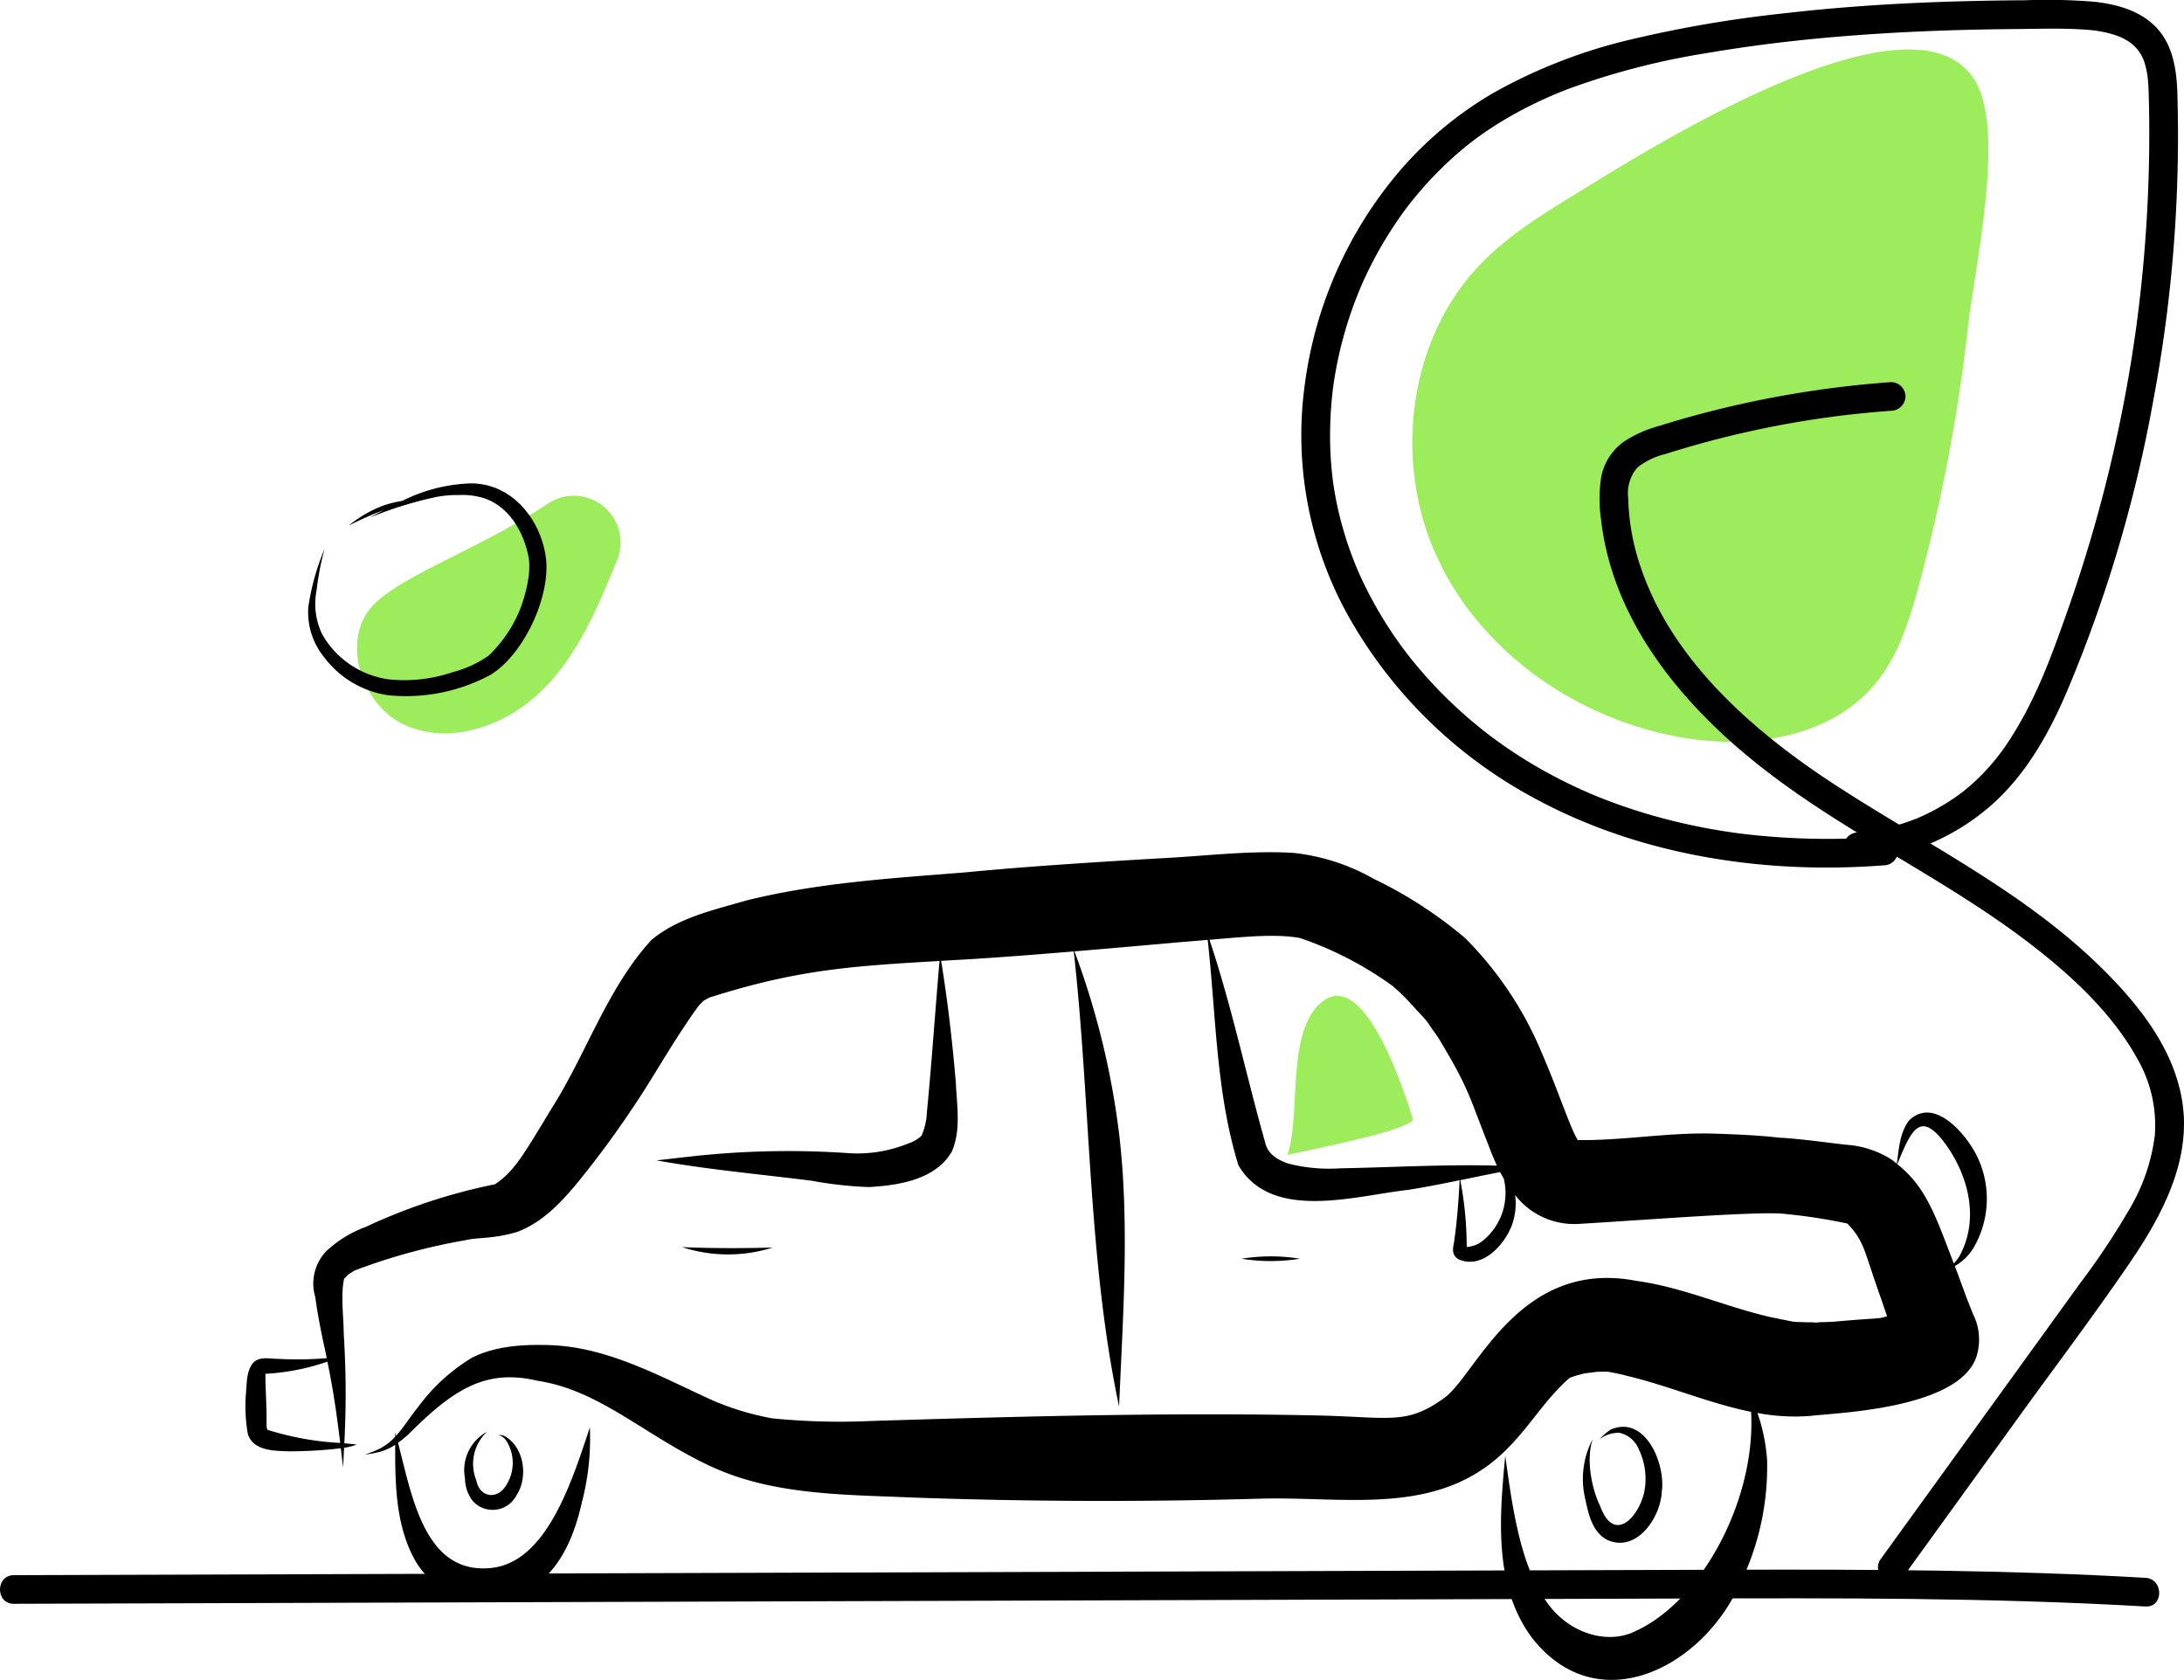 <svg xmlns="http://www.w3.org/2000/svg" width="297.138" height="228.561" viewBox="0 0 297.138 228.561">
  <g id="undraw_handcrafts_travel" transform="translate(0 0)">
    <path id="Path_5" data-name="Path 5" d="M702.5,155.18c-4.5,2.756-9.037,5.564-12.728,9.333-10.047,10.261-12.111,27.009-6.1,40.051s19.2,22.114,33.356,24.546c9.4,1.616,20.221.005,26.294-7.352,3.114-3.773,4.613-8.593,5.892-13.314a234.516,234.516,0,0,0,6.714-35.394c.863-7.763,5.027-25.982,1.077-33.045C749.01,125.709,711.752,149.509,702.5,155.18Z" transform="translate(-488.159 -128.772)" fill="#9cec5b"/>
    <path id="Path_6" data-name="Path 6" d="M506.148,472.725c-.122-.311-.224-.583-.339-.883a7.1,7.1,0,0,0,2.462-2.342,13.216,13.216,0,0,0,.383-12.954c-1.551-2.909-5.69-7.7-9.032-4.564-1.314,1.664-1.406,3.9-1.709,5.936-.223-.176-.416-.36-.658-.531a13.012,13.012,0,0,0-6.274-2.056c-3.062-.358-6.122-.791-9.2-.98a4.534,4.534,0,0,1,.658.084c-3.1-.395-6.227-.5-9.344-.614-6.21-.193-12.39.957-18.589.879-1.115-1.873-2.553-6.483-4.919-11.928A48.227,48.227,0,0,0,439.168,427.2a58.324,58.324,0,0,0-12.431-8.052,28.164,28.164,0,0,0-10.964-3.525c-5.979-.349-11.979.44-17.952.734-8.938.527-17.868,1.074-26.78,1.933-9.9.79-19.93,1.406-29.6,3.8-4.48,1.3-9.321,2.344-12.976,5.4-6.012,6.58-8.826,15.445-13.572,22.913-3.739,6.166-5.077,8.585-7.7,10.306a78.006,78.006,0,0,0-17.578,5.8,15.782,15.782,0,0,0-5.426,3.359,6.386,6.386,0,0,0-1.442,6.187c.338,2.55.86,5.07,1.411,7.582.055.246.094.488.147.733a48.27,48.27,0,0,1-6.622.093c-1.093,0-2.384-.358-3.29.432-.966,1.033-.956,2.6-1.052,3.939a22.3,22.3,0,0,0,.223,5.82c.713,2.36,3.66,2.329,5.689,2.388a59.538,59.538,0,0,0,6.971-.418c.1.864.2,1.725.3,2.6.057-.888.094-1.776.139-2.664a8.357,8.357,0,0,0,1.734-.435c-.563-.065-1.131-.123-1.7-.179a127.137,127.137,0,0,0-.076-14.851c-.02-2.415-.443-5.45.061-7.568.146-.052.47-.536.781-.7l-.048.038c-.287.221-.006.015.161-.1.2-.126.4-.249.607-.356a81.334,81.334,0,0,1,14.914-4.074c1.862-.447,3.821-.156,7.109-1.141,3.565-1.324,6.207-4.24,8.559-7.118a136.189,136.189,0,0,0,8.786-12.232c2.407-3.82,4.674-7.736,7.337-11.388a8.107,8.107,0,0,1,.7-.71c.265-.161.534-.312.813-.448,11.881-3.781,19.281-4.274,31.276-4.964-.615,7.052-1.079,14.117-1.774,21.161,0,.015.036-.261.054-.4l0,.03a9.661,9.661,0,0,1-.707,2.948,4.35,4.35,0,0,1-1.763,1.062,18.323,18.323,0,0,1-8.331,1.332,119.368,119.368,0,0,0-21.641.5c-1.452.156-2.9.33-4.354.495,6.864,1.218,13.288,1.8,20.407,2.678.245.044.94.1.675.085q-.245-.033.02,0a52.5,52.5,0,0,0,7.756.865c4.067-.219,9.132-.991,11.338-4.844,1.262-2.917.681-6.234.541-9.315-.462-5.561-1.112-11.109-2-16.617,1.473-.085,3-.172,4.631-.269,4.473-.291,8.943-.641,13.41-1.013,2.315,20.859,1.925,41.974,6.166,61.914.508-12.089,1.408-24.255.095-36.321a108.389,108.389,0,0,0-6.166-25.6c4.882-.407,9.763-.841,14.642-1.275,1.218-.093,2.367-.193,3.486-.29,1.139,10.229,1.121,20.8,4.18,30.664,4.534,7.729,15.948,4.126,23.185,3.336,2.315-.368,4.613-.827,6.909-1.3-.121,2.714-.411,6.128-.716,8.074-.034.778-.635,1.945.563,2.68,3.168,1.4,6.149-1.82,7.228-4.544a8.57,8.57,0,0,0,.48-4.19,10.16,10.16,0,0,0,8.828,3.911c8.292-.48,24.523-1.763,27.807-1.353a76.318,76.318,0,0,1,8.5,1.3c.035.02.072.037.106.058,2.349,2.46,2.193,3.674,4.6,10.328.246.751.507,1.5.764,2.245-1.44.412-.349.133-7.115.724-1.154.108-2.763.05-2.3.155a9.452,9.452,0,0,0-1.391-.054c-2.622-.122-.914.111-5.08-.715-6.125-1.41-11.932-4.065-18.19-4.921-15.922-3.1-21.748,12.589-26.092,15.866-5.279,3.834-7.4,2.634-17.708,2.431-20.14-.419-40.3.141-60.427.761a92.278,92.278,0,0,1-13.37-.36,37.061,37.061,0,0,1-7.876-2.344l-.285-.123c-7.122-3.23-14.226-7.273-22.235-7.5-3.538-.1-7.222.11-10.445,1.705a25.435,25.435,0,0,0-7.374,6.763c-1.025,1.232-1.88,2.672-2.963,3.864-.04-.146-.079-.3-.12-.444,0,.188,0,.379,0,.568a7.435,7.435,0,0,1-2.077,1.614,12.579,12.579,0,0,1-2.081.82,13.468,13.468,0,0,0,1.832-.313,7.294,7.294,0,0,0,2.322-1.01c-.019,5.231.051,10.7,2.525,15.394a11.184,11.184,0,0,0,16.8,3.529c3.509-2.657,5.157-7.009,6.09-11.174a34.3,34.3,0,0,0,1.068-10.122c-2.549,7.737-5.965,18.257-13.315,19.116-9.1,1.026-10.844-9.54-12.782-17.021a13.994,13.994,0,0,0,1.538-1.267c6.138-6.158,10.548-8.8,17.429-7.168,8.381,1.249,14.537,7.362,23.2,11.462,8.588,4.13,18.4,4.008,27.724,4.42q23.63.84,47.271.161c12.027-.356,24.8,2.655,34.065-7.126,2.893-2.946,5.021-6.6,8.167-9.3l.058-.041a18.593,18.593,0,0,1,1.948-.569c.191-.022.38-.053.57-.078h.009l.04-.006c.32-.042.641-.078.959-.131.323-.014,1.007-.046,1.665-.016.69.126,1.869.347,2.541.55,5.654,1.338,11.19,3.749,16.9,4.9.671,11.741-6.573,25.67-15.748,29.842-4,2-9.868.148-12.772-5.1-2.986-4.787-4.014-12.1-4.928-18.776-.778,8.279-1.622,17.727,3.642,24.778,8.708,11.121,22.4,4.419,27.792-6.312a36.443,36.443,0,0,0,4.194-17.837,24.8,24.8,0,0,0-1.312-6.439,27.363,27.363,0,0,0,7.191.4c3.488-.434,21.143-.925,22.764-8.669a7.711,7.711,0,0,0-.63-5.194C507.006,475.121,507.772,477.124,506.148,472.725ZM276.31,494.133c-.216-.052-.191-.683-.189-1.567,0-1.873-.179-4.685-.158-6.069a30.954,30.954,0,0,0,8.432-1.655c.775,3.709,1.3,7.345,1.742,11.056A39.4,39.4,0,0,1,276.31,494.133Zm145.838-35.591a22.315,22.315,0,0,1-7.031-.651c-1.631-.55-2.833-1.409-3.15-2.917-2.588-9.153-4.539-18.5-7.56-27.523,5.093-.447,9.181-.828,12.339-.234a47.54,47.54,0,0,1,12.586,6.526,28.093,28.093,0,0,1,2.35,2.269c3.179,3.489,1.458,1.423,3.773,4.633,4.29,7.069,4.225,8,6.883,14.684.361.98.752,1.932,1.178,2.846-7.122-.19-14.248.233-21.369.367Zm19.368,9.906a3.686,3.686,0,0,1-2.115.785,48.4,48.4,0,0,0-.873-9.08c1.8-.372,3.608-.751,5.417-1.1.159.309.334.6.5.893A8.326,8.326,0,0,1,441.517,468.448Zm56.459-10.48c1.824-4.324,2.989-7.393,6.345-3.028,3.172,4.208,4.987,10.268,2.134,15.528a6.444,6.444,0,0,1-.784,1.017C503.2,465.062,501.943,461.119,497.975,457.968Z" transform="translate(-239.852 -299.594)"/>
    <path id="Path_7" data-name="Path 7" d="M425.558,553.308a20.184,20.184,0,0,0,12.33.055C433.778,553.48,429.666,553.475,425.558,553.308Z" transform="translate(-332.757 -383.64)"/>
    <path id="Path_8" data-name="Path 8" d="M620.7,556.854a25.093,25.093,0,0,0,7.966,0A24.993,24.993,0,0,0,620.7,556.854Z" transform="translate(-451.794 -385.609)"/>
    <path id="Path_9" data-name="Path 9" d="M743.6,616.362a8.005,8.005,0,0,0-1.55,1.343,4.188,4.188,0,0,1,2.745-.895,3.714,3.714,0,0,1,2.638,2.287,9.264,9.264,0,0,1,.723,5.746c-.77,3.476-4.11,7.078-5.987,1.961-1.053-2.1-2.006-6.163-1.041-9.123a11.635,11.635,0,0,0-1,8.132c.433,2.057.955,4.5,2.984,5.556,3.971,1.809,7.241-2.982,7.422-6.513C751.091,621.068,748.313,614.334,743.6,616.362Z" transform="translate(-524.448 -421.877)"/>
    <path id="Path_10" data-name="Path 10" d="M354.948,618.262a2.232,2.232,0,0,0-.768-.113,1.888,1.888,0,0,1,1.049.743,5.6,5.6,0,0,1-.051,6.207c-1.217,1.94-3.584,1.49-3.991-.772a5.959,5.959,0,0,1,1.46-6.61,5.936,5.936,0,0,0-3,6.355,5.06,5.06,0,0,0,1.036,3.042,3.643,3.643,0,0,0,5.961-.737C358.295,623.891,357.7,619.708,354.948,618.262Z" transform="translate(-286.381 -422.931)"/>
    <path id="Path_11" data-name="Path 11" d="M653.783,482.341c.483,1.521-15.729,4.6-17.058,4.956,1.9-5.362-.272-16.806,4.7-20.819C647.22,461.794,652.589,478.576,653.783,482.341Z" transform="translate(-461.572 -330.174)" fill="#9cec5b"/>
    <path id="Path_12" data-name="Path 12" d="M314.67,305.762c-4.962,4.66-2.066,14.034,4.193,16.711s13.78-.1,18.591-4.917,7.5-11.3,10.082-17.6a6.354,6.354,0,0,0-9.41-7.689C329.235,298.208,318.97,301.723,314.67,305.762Z" transform="translate(-263.58 -223.751)" fill="#9cec5b"/>
    <path id="Path_13" data-name="Path 13" d="M327.472,297.234c-.635-5.5-4.842-10.675-10.741-10.328a22.318,22.318,0,0,0-8.844,2.365,14.789,14.789,0,0,0-2.34.555,16.37,16.37,0,0,0-4.914,2.788,47.372,47.372,0,0,1,4.734-2.089c-.643.338-1.28.682-1.91,1.026a52.715,52.715,0,0,1,9.065-2.819,15.065,15.065,0,0,1,3.057-.262,9.925,9.925,0,0,1,3.472.439c3.769,1.287,5.524,5.207,6.033,8.027.443,2.3-.622,5.731-1.164,7.092a18.156,18.156,0,0,1-4.232,6.259,14.909,14.909,0,0,1-4.894,2.268,20.472,20.472,0,0,1-8.648,1,12.322,12.322,0,0,1-9.119-6.11,9.43,9.43,0,0,1-.782-6,38.047,38.047,0,0,1,1.084-5.647,32.354,32.354,0,0,0-2.208,7.91,9.669,9.669,0,0,0,2.106,6.765A13.274,13.274,0,0,0,306,315.706a24.246,24.246,0,0,0,13.916-2.781C324.423,310.137,327.986,302.483,327.472,297.234Z" transform="translate(-253.172 -221.121)"/>
    <path id="Path_14" data-name="Path 14" d="M189.482,670.461l113.395-.359,113.395-.359c21.075-.067,42.165-.133,63.214,1.082,2.507.145,2.5-3.756,0-3.9-18.75-1.082-37.536-1.15-56.312-1.1q-28.328.072-56.657.178l-113.395.359-63.64.2C186.973,666.569,186.968,670.469,189.482,670.461Z" transform="translate(-187.598 -452.269)"/>
    <path id="Path_15" data-name="Path 15" d="M787.134,413.817l15.528-21.478c5.049-6.984,10.264-13.879,15.123-21,4.241-6.212,8.183-13.527,7.2-21.309-.959-7.63-6.138-14-11.486-19.188-10.531-10.215-23.888-16.687-36.054-24.642-10.885-7.117-21.851-16.691-26.148-29.247a31.171,31.171,0,0,1-1.777-9.609,5.394,5.394,0,0,1,1.245-4.167,9.871,9.871,0,0,1,3.813-1.835,132.513,132.513,0,0,1,24.523-5.3q3.09-.363,6.194-.585a2,2,0,0,0,1.95-1.95,1.966,1.966,0,0,0-1.95-1.95,139.984,139.984,0,0,0-25.338,4.171q-3.083.808-6.126,1.759a16.668,16.668,0,0,0-4.813,2.112,7.669,7.669,0,0,0-3.161,4.831,19.04,19.04,0,0,0-.055,5.617c1.536,14.11,11.193,25.574,22,34.027,11.49,8.985,24.925,15.061,36.479,23.954,5.583,4.3,11.146,9.435,14.563,15.679a18.067,18.067,0,0,1,2.324,10.319,25.952,25.952,0,0,1-3.513,10.151,99.27,99.27,0,0,1-6.558,9.852l-7.81,10.8-15.62,21.606-3.905,5.4a1.965,1.965,0,0,0,.7,2.668,1.993,1.993,0,0,0,2.668-.7Z" transform="translate(-528.001 -199.571)"/>
    <path id="Path_16" data-name="Path 16" d="M720.821,232.075a97.081,97.081,0,0,1-19.349-.407l-.6-.077c.38.05-.276-.039-.281-.039q-.6-.085-1.2-.177-1.195-.185-2.384-.4-2.375-.438-4.722-1.013a76.607,76.607,0,0,1-9.2-2.872q-.563-.216-1.121-.441l-.558-.228c.007,0-.6-.252-.275-.114q-1.11-.472-2.2-.983-2.064-.964-4.062-2.064a64.759,64.759,0,0,1-7.04-4.506q-.422-.31-.838-.627c-.033-.025-.489-.378-.158-.12l-.412-.323q-.82-.649-1.62-1.325-1.6-1.35-3.1-2.8a62.891,62.891,0,0,1-5.583-6.19c-.357-.45.227.3-.12-.154-.1-.138-.21-.276-.314-.415q-.312-.416-.616-.837-.608-.843-1.186-1.707-1.153-1.726-2.174-3.535t-1.9-3.689q-.219-.47-.428-.945c-.07-.158-.138-.317-.207-.476-.229-.526.144.36-.072-.172-.261-.642-.516-1.285-.755-1.936a47.437,47.437,0,0,1-2.1-7.622q-.176-.945-.314-1.9c-.011-.079-.082-.616-.018-.116-.014-.106-.027-.212-.041-.318q-.069-.556-.125-1.114-.193-1.911-.236-3.834a53.541,53.541,0,0,1,.406-7.674c.065-.538-.062.419.016-.118.023-.159.045-.318.069-.476q.071-.476.151-.951.16-.95.354-1.894.388-1.889.911-3.747t1.176-3.675q.326-.908.685-1.8c.1-.249.2-.5.3-.744-.18.435.027-.063.055-.126q.127-.3.258-.589a53.824,53.824,0,0,1,3.628-6.8q1.026-1.629,2.169-3.179.285-.387.578-.769c-.279.366.048-.06.089-.112q.149-.189.3-.376.6-.75,1.231-1.476a49.074,49.074,0,0,1,5.462-5.4c.47-.4.949-.781,1.432-1.16.252-.2-.365.273.05-.037.129-.1.256-.193.385-.289q.451-.335.91-.659,1.71-1.207,3.523-2.258,2.085-1.215,4.272-2.242c.666-.315,1.339-.615,2.016-.907a2.355,2.355,0,0,1,.275-.116l.558-.228q.653-.263,1.312-.513a100.454,100.454,0,0,1,18.774-4.83c6.908-1.179,13.727-1.943,20.848-2.458s14.264-.745,21.405-.8c3.182-.024,6.4-.145,9.579.119.33.027.659.063.987.1.089.01.379.065-.028,0,.162.027.325.049.486.077a15.376,15.376,0,0,1,2.04.484c.276.087.544.191.816.291.292.107-.411-.206.035.018.138.069.279.133.416.2a8.584,8.584,0,0,1,.792.467q.191.127.374.264c-.395-.3.123.121.191.185a7.113,7.113,0,0,1,.587.613c.071.084.262.372.035.038.1.147.2.292.3.444s.188.32.272.486c.013.026.259.578.108.208a9.066,9.066,0,0,1,.393,1.237c.083.334.149.671.2,1.011.014.089.065.5.022.137q.033.283.059.567c.075.826.1,1.656.121,2.485q.128,5.106-.014,10.214a198.572,198.572,0,0,1-1.623,20.356c-.025.193-.048.361-.1.747q-.088.632-.18,1.264-.2,1.369-.417,2.735-.4,2.522-.871,5.033-.935,5.021-2.13,9.989a196.358,196.358,0,0,1-5.8,19.58c-2.144,6.06-4.144,11.618-7.627,17.072a29.057,29.057,0,0,1-2.542,3.477,28.623,28.623,0,0,1-3.127,3.151c-.281.242-.569.476-.858.708-.472.381.3-.211-.193.148-.15.11-.3.221-.448.33q-.9.651-1.855,1.23t-1.945,1.083q-.5.252-1,.485c-.169.078-.339.152-.508.228-.413.185.166-.06-.218.092a30.7,30.7,0,0,1-4.056,1.31q-1.082.262-2.181.439c-.183.029-.367.057-.55.083.428-.059-.179.019-.218.023-.369.042-.738.074-1.108.1a1.95,1.95,0,1,0,0,3.9,31.064,31.064,0,0,0,17.615-7.163c4.924-4.12,8.19-9.831,10.7-15.654a186.54,186.54,0,0,0,11.888-40,194.284,194.284,0,0,0,3.246-41.745c-.113-3.278-.639-6.711-3.106-9.1-2.2-2.128-5.2-2.913-8.154-3.252a79.757,79.757,0,0,0-9.51-.206q-5.469.029-10.935.208c-7.281.247-14.558.732-21.8,1.57a165.162,165.162,0,0,0-20.773,3.541,71.412,71.412,0,0,0-18.816,7.311,49.845,49.845,0,0,0-12.551,10.408,56.053,56.053,0,0,0-13.093,29.433,50.53,50.53,0,0,0,6.214,31.769A63.366,63.366,0,0,0,672.9,226.622c11.648,6.435,25,9.373,38.236,9.635,3.23.064,6.461-.037,9.683-.281a1.95,1.95,0,1,0,0-3.9Z" transform="translate(-464.543 -118.248)"/>
  </g>
</svg>
